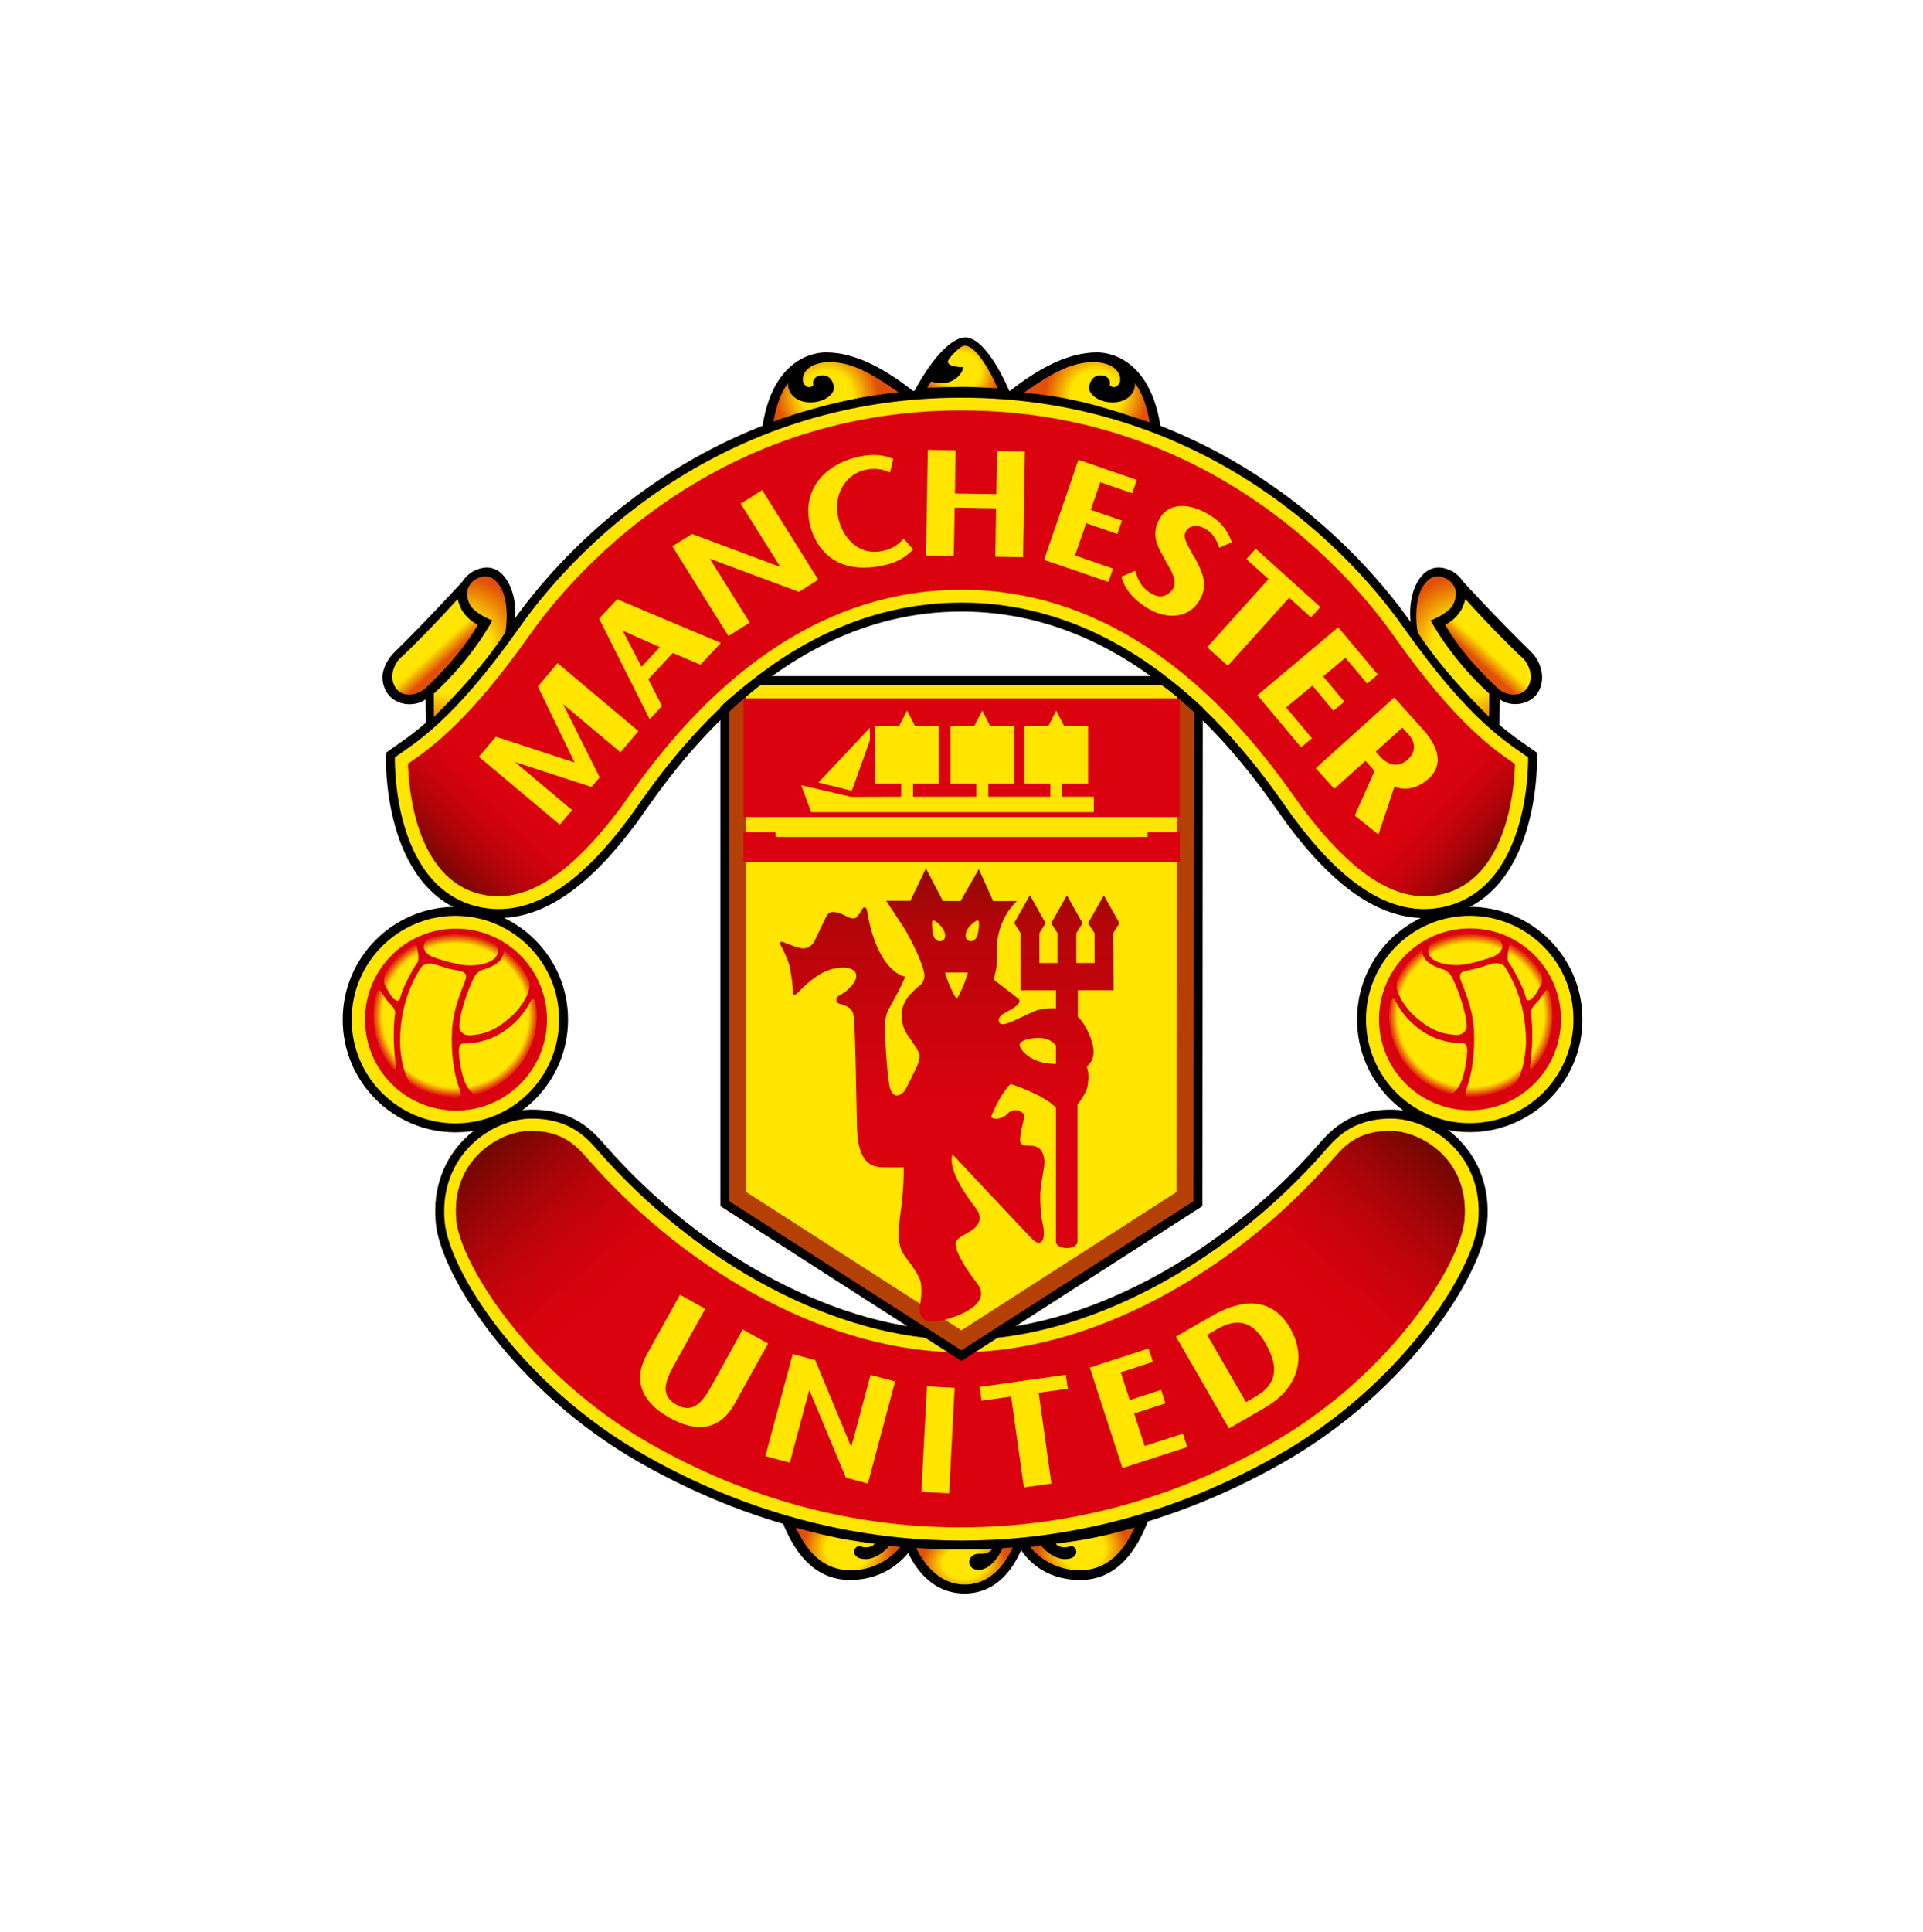 <svg width="450" height="452" viewBox="0 0 450 452" fill="none" xmlns="http://www.w3.org/2000/svg">
<rect width="450" height="452" fill="white"/>
<path d="M239.624 360.885C238.452 364.332 234.717 372.786 225.675 372.786C215.391 372.786 211.824 361.658 211.651 361.189L211.347 360.136C211.347 360.136 220.204 360.872 225.082 360.872C229.949 360.872 238.287 360.391 239.637 360.136L239.624 360.885Z" fill="black"/>
<path d="M266.61 355.399L268.72 355.666C266.203 362.244 261.682 369.615 252.821 369.615C244.178 369.615 239.916 364.613 238.131 361.269L236.621 360.347C236.621 360.347 251.509 359.866 266.61 355.399Z" fill="black"/>
<path d="M185.052 355.399L182.942 355.666C185.447 362.244 189.989 369.615 198.878 369.615C207.472 369.615 212.104 364.35 214.013 361.269L215.037 360.347C215.037 360.347 200.174 359.866 185.052 355.399Z" fill="black"/>
<path d="M232.89 361.586C231.488 363.594 230.546 363.491 228.888 363.491C228.028 363.491 226.794 364.182 226.806 365.457C226.843 366.461 227.662 367.276 229.007 367.276C232.068 367.276 234.408 363.035 235.029 361.229C235.029 361.229 236.823 361.155 237.345 361.101C237.345 361.101 234.137 370.694 225.786 370.694C217.423 370.694 214.013 361.216 214.013 361.216C214.013 361.216 221.064 361.644 225.083 361.644C229.114 361.644 231.681 361.607 232.89 361.586Z" fill="url(#paint0_radial_35_44)"/>
<path d="M186.188 357.358C191.622 358.798 195.505 360.016 204.658 361.127C204.658 361.127 204.366 362.052 202.375 361.978C201.614 361.929 201.511 361.739 201.248 361.694C200.66 361.587 199.808 362.184 199.895 363.175C199.985 363.874 200.569 364.742 202.601 364.742C204.633 364.742 206.999 363.089 208.196 361.542C208.196 361.542 209.409 361.826 210.672 361.888C210.672 361.888 206.76 367.351 199.076 367.351C190.639 367.351 187.496 359.777 186.188 357.358Z" fill="url(#paint1_radial_35_44)"/>
<path d="M224.98 312.396C254.121 312.396 286.405 294.51 309.071 268.725C311.54 265.936 315.674 260.638 325.518 260.638C335.378 260.638 348.484 269.626 346.95 285.982C345.806 297.895 328.78 324.774 299.626 341.307C270.481 357.905 243.631 361.456 224.98 361.456C206.312 361.456 179.487 357.905 150.325 341.307C121.175 324.774 104.153 297.895 103.018 285.982C101.483 269.626 114.593 260.638 124.433 260.638C134.302 260.638 138.453 265.936 140.913 268.725C163.546 294.51 195.847 312.396 224.98 312.396Z" fill="#FFE500" stroke="black" stroke-width="2.098" stroke-miterlimit="3.863"/>
<path d="M224.733 316.361C195.411 316.361 162.045 299.059 137.47 271.07C134.968 268.227 131.784 264.57 124.207 264.57C119.781 264.57 114.762 266.94 111.434 270.605C108.929 273.328 106.119 278.129 106.794 285.488C107.769 295.542 123.701 321.561 152.098 337.72C174.986 350.739 199.425 357.317 224.733 357.317C250.065 357.317 274.504 350.739 297.393 337.72C325.781 321.561 341.738 295.542 342.676 285.488C343.379 278.129 340.549 273.328 338.077 270.605C334.732 266.94 329.701 264.57 325.296 264.57C317.685 264.57 314.505 268.227 312.027 271.07C287.466 299.059 254.059 316.361 224.733 316.361Z" fill="#DA020E"/>
<path d="M350.87 170.398L350.973 163.602C353.067 165.202 357.004 165.227 359.308 162.771C360.356 161.652 360.953 159.92 360.867 158.139C360.768 156.128 359.855 154.038 358.353 152.565C349.846 144.251 342.289 135.95 342.289 135.95C341.508 134.716 340.286 133.823 339.578 133.519C338.538 133.021 334.835 131.33 332.013 135.617C329.467 139.5 329.845 144.975 330.335 146.975L338.311 157.847C341.043 161.311 348.739 168.678 350.87 170.398Z" fill="black"/>
<path d="M180.379 99.926C190.421 96.553 199.602 93.764 211.976 92.67L213.852 91.617C206.945 86.166 200.084 82.447 193.251 82.447C188.96 82.447 180.231 85.364 178.285 100.765L180.379 99.926Z" fill="black"/>
<path d="M269.601 99.926C259.555 96.553 250.382 93.764 238.02 92.67L236.12 91.617C243.055 86.166 249.9 82.447 256.741 82.447C261.036 82.447 269.728 85.364 271.715 100.765L269.601 99.926Z" fill="black"/>
<path d="M213.634 92.159C218.686 82.447 223.305 78.934 225.889 78.934C229.081 78.934 232.841 84.01 235.794 90.58L236.416 92.069L233.82 91.868C232.117 91.547 227.267 91.485 225.416 91.485C223.515 91.485 219.418 91.485 216.95 91.715L213.634 92.159Z" fill="black"/>
<path d="M173.802 311.036L166.487 324.258C164.278 328.232 162.004 330.753 158.272 328.614C154.599 326.537 155.45 323.526 157.705 319.42L165.039 306.182L159.124 302.9L151.374 316.89C147.108 324.591 152.476 329.367 156.68 331.683C161.168 334.168 167.701 336.015 171.93 328.372L179.733 314.319L173.802 311.036ZM267.856 338.276L265.392 330.69L272.731 328.32L271.715 325.165L264.368 327.547L262.278 321.064L269.79 318.6L268.778 315.478L255.026 319.949L262.669 343.446L277.828 338.531L276.828 335.396L267.856 338.276ZM283.567 307.867L275.195 312.693L287.59 334.187L295.928 329.365C304.546 324.396 305.365 316.868 301.971 310.829C297.886 303.663 291.144 303.499 283.567 307.867ZM296.216 314.408C299.355 319.908 298.717 323.919 293.884 326.687L291.58 328.028L282.481 312.306L284.957 310.87C290.761 307.534 294.056 310.504 296.216 314.408ZM229.25 324.48L229.698 327.701L236.617 326.721L239.608 347.964L246.042 347.072L243.059 325.841L249.876 324.895L249.407 321.629L229.25 324.48ZM223.392 324.681L216.913 324.327L215.617 349.009L222.1 349.354L223.392 324.681ZM203.72 321.663L199.208 338.529L190.762 318.187L185.509 316.776L179.108 340.656L184.83 342.174L189.38 325.168L197.953 345.683L203.091 347.069L209.467 323.181L203.72 321.663Z" fill="#FFE500"/>
<path d="M169.626 165.827V281.594L224.98 317.161L280.329 281.594L280.411 166.004C278.638 164.441 274.957 161.014 272.073 159.221H177.631C175.241 160.899 170.453 164.939 169.626 165.827Z" fill="#FFE500"/>
<mask id="mask0_35_44" style="mask-type:luminance" maskUnits="userSpaceOnUse" x="169" y="159" width="112" height="159">
<path d="M169.626 165.827V281.594L224.98 317.161L280.329 281.594L280.411 166.004C278.638 164.441 274.957 161.014 272.073 159.221H177.631C175.241 160.899 170.453 164.939 169.626 165.827Z" fill="white"/>
</mask>
<g mask="url(#mask0_35_44)">
<g filter="url(#filter0_f_35_44)">
<path d="M169.626 118.805L169.626 165.827V281.594L224.98 317.161L280.329 281.594L280.411 118.982" stroke="#B54005" stroke-width="10" stroke-miterlimit="3.863"/>
</g>
</g>
<path d="M247.103 248.887V244.585C247.103 244.585 245.959 242.816 243.125 242.816C240.299 242.816 238.608 243.667 238.608 244.379C238.608 245.543 241.138 248.887 247.103 248.887ZM224.782 210.799L229.06 203.329L232.413 210.799H237.966C234.626 213.934 233.26 218.677 233.26 221.84V225.287C233.26 226.752 232.524 229.175 232.524 229.175C232.524 229.175 237.345 232.848 238.086 233.486C238.394 233.729 238.732 233.877 238.509 234.514C238.127 235.588 234.852 237.065 234.519 237.345C233.779 238.003 233.585 238.398 233.779 239.048C234.013 239.673 234.626 239.788 235.881 239.344C237.148 238.937 239.772 237.558 241.973 236.616C244.166 235.662 247.103 235.905 247.103 235.905V231.688H238.81V218.29L237.345 215.929L241.002 209.413L244.68 215.97L243.232 218.29V225.287H247.457V218.29L246 215.97L249.67 209.462L253.323 215.97L251.879 218.29V225.287H256.132V218.29L254.627 215.97L258.309 209.462L261.978 215.97L260.513 218.29L260.583 231.668H252.224V237.855C254.121 239.636 255.91 243.667 255.91 246.041C255.91 248.472 254.326 249.5 254.326 249.5C254.857 251.409 254.754 252.203 254.528 253.931C254.326 255.687 252.134 258.427 252.134 258.427V290.403C252.134 292.575 247.103 292.361 247.103 290.505V259.147C244.256 256.033 236.506 253.585 236.506 253.585C233.664 256.428 231.915 261.364 231.915 261.364C233.149 262.228 235.07 261.364 235.794 260.525C236.506 259.686 237.966 259.468 238.81 259.999C239.637 260.525 239.842 260.727 239.558 261.961C239.233 263.261 238.715 265.338 238.715 266.79C238.715 268.279 240.389 267.946 241.64 268.057C244.166 268.279 244.581 271.101 244.371 272.677C244.166 274.261 243.425 277.621 243.425 279.711C243.425 281.78 243.536 283.87 243.742 285.055C243.96 286.198 244.371 287.461 244.256 288.938C244.129 290.925 242.907 291.242 241.64 289.967C240.389 288.712 222.877 270.044 222.877 270.044C221.713 273.841 226.559 280.316 228.122 282.315C229.698 284.314 229.595 285.783 228.217 287.153C226.868 288.506 224.239 289.23 223.725 290.505C223.19 291.74 224.98 295.541 228.661 300.255C232.331 304.961 224.449 308.12 219.747 309.062C215.012 309.992 215.012 306.742 215.341 304.961C215.654 303.196 215.654 302.122 215.539 300.572C215.436 298.992 213.988 296.804 211.976 294.183C209.989 291.55 209.989 289.156 210.816 283.056C211.651 276.971 211.454 273.088 211.454 273.088C211.454 273.088 209.356 273.175 206.312 273.088C203.284 272.973 200.771 271.216 200.557 263.869C200.347 256.543 200.174 239.048 199.676 237.213C199.191 235.399 197.229 235.066 196.402 234.823C195.542 234.609 195.501 233.371 196.332 232.926C198.521 231.861 201.145 229.175 200.174 227.505C199.191 225.83 195.337 226.176 192.757 227.439C190.17 228.689 187.442 231.437 186.739 232.186C186.06 232.926 185.472 232.926 185.546 232.128C185.632 231.273 185.069 227.27 184.736 225.884C184.365 224.485 183.115 221.84 182.691 221.141C182.276 220.437 182.691 220.166 183.399 220.437C184.077 220.717 185.632 221.363 187.093 221.75C188.565 222.194 189.968 221.47 190.639 220.096C191.338 218.677 192.704 215.686 193.403 214.349C194.09 213.029 195.201 213.325 196.114 213.526C197.019 213.74 197.858 214.3 198.693 214.633C199.524 214.979 200.219 214.913 200.516 214.489C200.799 214.086 201.145 213.934 201.647 212.889C202.136 211.844 202.745 212.342 202.823 212.757C205.324 227.797 211.841 228.488 211.841 228.488C210.862 230.993 208.566 234.987 208.023 235.995C207.435 236.937 207.217 238.278 207.073 239.319C206.962 240.356 207.435 250.29 208.13 253.931C208.838 257.576 211.063 256.156 211.787 255.042C212.458 253.931 214.642 249.307 214.642 249.307C214.642 249.307 215.181 248.048 215.181 247.003C215.181 245.95 213.371 243.667 212.955 242.956C212.523 242.232 210.997 240.845 210.997 237.345C210.997 233.856 214.14 231.437 215.271 230.52C216.39 229.603 216.39 228.331 216.238 227.566C215.749 224.868 212.881 219.191 211.503 217.015C210.092 214.847 207.369 210.729 207.369 210.729H213.029L216.674 203.16L220.64 210.762L224.782 210.799ZM223.865 233.729C225.712 230.676 226.485 227.505 226.485 227.505H221.146C221.146 227.505 222.001 230.75 223.865 233.729ZM218.303 218.339C218.517 219.903 219.681 220.499 220.566 220.042C221.446 219.557 221.294 218.29 220.64 217.278C220.014 216.287 218.714 215.18 218.315 215.345C217.908 215.513 218.163 217.418 218.303 218.339ZM228.888 215.345C228.505 215.18 227.135 216.287 226.485 217.278C225.86 218.29 225.7 219.557 226.588 220.042C227.456 220.499 228.575 219.89 228.855 218.339C229.007 217.418 229.307 215.513 228.888 215.345Z" fill="url(#paint2_linear_35_44)"/>
<path d="M173.969 194.688V201.656H276.094V194.688H268.563V195.812H181.5V194.688H173.969Z" fill="#DA020E"/>
<path d="M173.974 163.371H276.08V191.139H173.974V163.371Z" fill="#DA020E"/>
<path d="M191.519 183.077L199.339 184.998L203.56 173.237V170.259L191.519 183.077ZM255.968 190.01V186.388H248.588V183.344H254.619V169.917H249.061L247.161 166.222L245.305 169.917H239.731V183.344H245.787V186.388H231.269V183.344H237.308V169.917H231.742L229.863 166.222L227.962 169.917H222.413V183.344H228.48V186.388H213.663V183.344H219.714V169.917H214.14L212.277 166.222L210.364 169.917H204.81V183.344H210.882V186.388L199.158 186.425L187.496 183.701L189.832 190.01L255.968 190.01Z" fill="#FFE500"/>
<path d="M180.959 98.832C190.816 95.533 198.265 92.962 210.405 91.884C204.81 88.001 199.845 84.714 194.135 84.714C191.132 84.714 188.565 85.862 187.973 87.96C187.422 89.868 188.927 90.699 189.462 90.572C190.022 90.428 190.421 90.263 190.285 89.745C190.141 89.198 190.565 87.807 192.473 87.807C194.415 87.807 195.147 89.605 195.147 90.839C195.147 92.073 193.189 94.134 189.59 94.134C186.06 94.134 184.25 91.781 184.386 89.605C182.683 92.098 181.691 94.62 180.959 98.832Z" fill="url(#paint3_radial_35_44)"/>
<path d="M112.277 157.845L120.283 146.973C120.743 144.974 121.109 139.503 118.551 135.619C115.753 131.329 112.068 133.024 110.986 133.521C110.303 133.826 109.061 134.714 108.295 135.953C108.295 135.953 100.599 144.427 92.129 152.765C90.932 153.954 89.615 156.126 89.504 158.138C89.401 159.923 90.121 161.716 91.158 162.835C93.474 165.304 97.522 165.205 99.591 163.601L99.735 170.396C101.866 168.681 109.55 161.309 112.277 157.845Z" fill="black"/>
<path d="M224.98 142.023C270.559 142.023 296.492 184.805 302.152 192.317C312.206 205.735 324.514 216.628 338.776 213.029C359.727 207.669 358.637 176.635 358.637 176.635C353.581 172.995 344.967 168.412 329.261 146.149C313.88 124.326 279.074 91.997 224.98 91.997C170.872 91.997 136.075 124.326 120.731 146.149C105.009 168.412 96.366 172.995 91.359 176.635C91.359 176.635 90.228 207.669 111.195 213.029C125.449 216.628 137.749 205.735 147.82 192.317C153.459 184.805 179.408 142.023 224.98 142.023Z" fill="#FFE500" stroke="black" stroke-width="2.098" stroke-miterlimit="3.863"/>
<path d="M224.98 137.961C268.922 137.961 295.056 175.235 304.507 188.685C317.015 205.38 327.603 211.682 337.777 209.095C352.479 205.351 354.305 185.116 354.503 178.991V178.748L354.338 178.621C349.155 175.029 340.483 169.077 325.954 148.48C317.286 136.18 284.381 96.018 224.98 96.018C165.599 96.018 132.665 136.18 124.001 148.48C109.591 168.945 100.529 175.186 95.675 178.518L95.469 178.686L95.494 178.9C95.691 185.038 97.522 205.38 112.187 209.095C122.372 211.682 132.982 205.38 145.456 188.685C154.899 175.235 181.058 137.961 224.98 137.961Z" fill="#DA020E"/>
<path d="M201.108 106.823C193.045 108.531 187.734 114.475 189.475 122.534C190.487 126.886 194.37 134.895 206.653 132.283C210.064 131.633 211.906 130.275 213.692 128.568L211.454 125.997C210.611 126.935 209.352 128.301 206.526 128.889C200.581 130.144 197.048 125.335 196.168 121.184C194.859 115.034 198.442 110.797 202.49 109.921C205.382 109.283 207.135 110.069 208.245 110.501H208.282L209.035 107.35C207.085 106.568 204.744 106.05 201.108 106.823ZM268.539 142.277C273.151 145.053 278.182 144.58 280.535 140.685C282.246 137.961 282.263 135.699 280.206 131.647C279.675 130.499 278.98 129.677 278.515 128.632C277.606 126.937 276.767 125.551 277.548 124.238C278.412 122.815 280.411 122.7 282.221 123.806C284.118 124.954 284.903 126.85 285.303 128.146L288.277 126.863C287.363 124.419 286.01 122.227 282.917 120.396C277.631 117.212 273.332 118.051 271.542 121.034C269.728 124.033 270.242 126.53 271.608 129.088C271.608 129.088 272.455 130.54 272.945 131.532C274.142 133.531 275.537 136.053 274.558 137.628C273.373 139.615 271.333 140.047 269.346 138.813C266.799 137.209 266.203 135.341 265.672 133.519L262.402 134.917C263.122 137.427 264.812 140.027 268.539 142.277ZM233.335 105.526L233.149 115.597L223.466 115.457L223.61 105.35L217.118 105.23L216.687 129.941L223.19 130.081L223.396 118.752L233.096 118.929L232.911 130.237L239.406 130.336L239.83 105.625L233.335 105.526ZM326.332 183.993C326.378 184.055 330.142 185.915 334.325 182.159C337.822 179.016 336.649 174.709 332.996 170.665L326.262 163.182L307.903 179.728L312.243 184.541L319.553 177.983L321.663 180.365L317.035 190.806L322.577 195.232L326.332 183.993ZM329.611 171.821C331.33 173.73 331.359 175.996 329.36 177.757C327.414 179.551 324.93 179.139 323.041 177.066L321.943 175.836L328.159 170.221L329.611 171.821ZM300.959 165.508L307.109 160.403L312.041 166.273L314.592 164.147L309.631 158.252L314.835 153.871L319.915 159.922L322.437 157.82L313.156 146.758L294.237 162.645L304.456 174.842L307.006 172.724L300.959 165.508ZM293.867 128.376L291.662 130.795L296.845 135.48L282.481 151.417L287.326 155.773L301.671 139.833L306.788 144.44L308.985 142.021L293.867 128.376ZM251.566 129.943L254.183 122.406L261.46 124.916L262.542 121.781L255.252 119.276L257.469 112.822L264.969 115.393L266.022 112.274L252.36 107.573L244.33 130.975L259.386 136.13L260.456 133.011L251.566 129.943ZM173.328 117.836L182.609 132.629L161.946 124.915L157.347 127.803L170.449 148.795L175.439 145.652L166.097 130.707L186.973 138.458L191.482 135.631L178.355 114.652L173.328 117.836ZM144.426 140.189L140.201 144.722L152.044 168.273L154.936 165.18L151.719 158.914L157.437 152.764L163.92 155.512L168.684 150.411L144.426 140.189ZM154.414 151.403L150.123 156.01L145.713 147.536L154.414 151.403ZM130.468 155.134L125.869 160.609L134.462 178.38L116.033 172.345L112.068 177.043L131.003 192.942L133.878 189.528L120.497 178.265L138.432 184.106L140.32 181.868L131.768 164.731L145.207 175.998L149.403 171.033L130.468 155.134Z" fill="#FFE500"/>
<path d="M101.541 167.725L101.52 162.275C110.821 153.735 115.206 145.154 115.206 145.154C115.206 145.154 111.788 143.866 110.258 141.92C109.501 140.839 109.209 139.362 109.336 138.37C109.632 136.511 111.08 135.569 111.574 135.355C112.644 134.894 114.63 133.849 116.844 136.894C119.201 140.189 118.58 146.441 118.255 147.881C118.255 147.881 113.919 155.43 101.541 167.725Z" fill="url(#paint4_radial_35_44)"/>
<path d="M111.833 146.148C110.579 148.337 107.415 153.619 99.414 161.118C98.085 162.364 94.77 163.421 92.89 161.311C92.186 160.493 91.721 159.345 91.791 158.012C91.882 156.469 92.807 154.676 93.737 153.886C95.35 152.524 102.224 145.585 107.111 140.126C107.246 141.121 108.102 142.787 108.102 142.787C108.777 143.717 109.599 145.054 111.833 146.148Z" fill="url(#paint5_linear_35_44)"/>
<path d="M224.733 316.361C195.411 316.361 162.045 299.059 137.47 271.07C134.968 268.227 131.784 264.57 124.207 264.57C119.781 264.57 114.762 266.94 111.434 270.605C108.929 273.328 106.119 278.129 106.794 285.488C107.769 295.542 123.701 321.561 152.098 337.72C174.986 350.739 199.425 357.317 224.733 357.317" fill="url(#paint6_linear_35_44)"/>
<path d="M224.733 316.361C254.055 316.361 287.421 299.059 311.996 271.07C314.497 268.227 317.681 264.57 325.259 264.57C329.685 264.57 334.704 266.94 338.032 270.605C340.537 273.328 343.346 278.129 342.672 285.488C341.697 295.542 325.765 321.561 297.368 337.72C274.479 350.739 250.04 357.317 224.733 357.317" fill="url(#paint7_linear_35_44)"/>
<path d="M304.507 188.685C317.015 205.38 327.603 211.682 337.777 209.095C352.479 205.351 354.305 185.116 354.503 178.991V178.748L354.338 178.621C349.155 175.029 340.483 169.077 325.954 148.48" fill="url(#paint8_linear_35_44)"/>
<path d="M145.493 188.685C132.985 205.38 122.397 211.682 112.224 209.095C97.521 205.351 95.695 185.116 95.497 178.991V178.748L95.662 178.621C100.845 175.029 109.517 169.077 124.046 148.48" fill="url(#paint9_linear_35_44)"/>
<path d="M269.041 98.832C259.185 95.533 251.735 92.962 239.595 91.884C245.19 88.001 250.155 84.714 255.865 84.714C258.868 84.714 261.435 85.862 262.027 87.96C262.578 89.868 261.073 90.699 260.538 90.572C259.978 90.428 259.579 90.263 259.715 89.745C259.859 89.198 259.435 87.807 257.527 87.807C255.585 87.807 254.853 89.605 254.853 90.839C254.853 92.073 256.811 94.134 260.41 94.134C263.94 94.134 265.75 91.781 265.614 89.605C267.317 92.098 268.309 94.62 269.041 98.832Z" fill="url(#paint10_radial_35_44)"/>
<path d="M225.442 85.894C225.133 87.778 222.966 89.584 220.773 89.584C218.576 89.584 217.918 89.23 217.918 89.23C217.585 89.749 217.293 90.147 216.947 90.707C218.938 90.629 223.558 90.501 225.409 90.501C227.256 90.501 232.378 90.769 233.48 90.847C231.699 86.671 228.264 80.892 225.89 80.892C225.808 80.892 225.705 80.884 225.578 80.884C225.022 80.884 223.099 82.552 222.068 84.016C220.714 85.94 225.442 85.894 225.442 85.894Z" fill="url(#paint11_radial_35_44)"/>
<path d="M348.459 167.725L348.48 162.275C339.179 153.735 334.794 145.154 334.794 145.154C334.794 145.154 338.212 143.866 339.742 141.92C340.499 140.839 340.791 139.362 340.664 138.37C340.368 136.511 338.92 135.569 338.426 135.355C337.357 134.894 335.37 133.849 333.157 136.894C330.799 140.189 331.421 146.441 331.745 147.881C331.745 147.881 336.081 155.43 348.459 167.725Z" fill="url(#paint12_radial_35_44)"/>
<path d="M338.167 146.148C339.422 148.337 342.585 153.619 350.586 161.118C351.915 162.364 355.23 163.421 357.11 161.311C357.814 160.493 358.279 159.345 358.209 158.012C358.118 156.469 357.193 154.676 356.263 153.886C354.65 152.524 347.776 145.585 342.889 140.126C342.754 141.121 341.898 142.787 341.898 142.787C341.223 143.717 340.401 145.054 338.167 146.148Z" fill="url(#paint13_linear_35_44)"/>
<path d="M169.626 165.827V281.594L224.98 317.161L280.329 281.594L280.411 166.004C278.638 164.441 274.957 161.014 272.073 159.221H177.631C175.241 160.899 170.453 164.939 169.626 165.827Z" stroke="black" stroke-width="2.098" stroke-miterlimit="3.863"/>
<path d="M265.562 357.358C260.128 358.798 256.245 360.016 247.092 361.127C247.092 361.127 247.384 362.052 249.375 361.978C250.136 361.929 250.239 361.739 250.502 361.694C251.09 361.587 251.942 362.184 251.856 363.175C251.765 363.874 251.181 364.742 249.149 364.742C247.117 364.742 244.751 363.089 243.554 361.542C243.554 361.542 242.341 361.826 241.078 361.888C241.078 361.888 244.99 367.351 252.674 367.351C261.111 367.351 264.254 359.777 265.562 357.358Z" fill="url(#paint14_radial_35_44)"/>
<path d="M81.248 238.527C81.248 224.561 92.581 213.203 106.564 213.203C120.55 213.203 131.875 224.561 131.875 238.527C131.875 252.518 120.55 263.851 106.564 263.851C92.581 263.851 81.248 252.518 81.248 238.527Z" fill="#FFE500" stroke="black" stroke-width="2.098" stroke-miterlimit="3.863"/>
<path d="M87.043 237.586C87.043 226.997 95.782 218.386 106.563 218.386C117.348 218.386 126.08 226.997 126.08 237.586C126.08 248.193 117.348 256.786 106.563 256.786C95.782 256.786 87.043 248.193 87.043 237.586Z" fill="url(#paint15_radial_35_44)"/>
<path d="M111.94 255.932C110.829 256.286 110.348 255.508 109.842 254.949C107.872 252.682 107.366 246.647 107.366 245.849C107.366 245.047 107.662 244.167 108.225 244.146C112.977 244.056 116.371 242.677 119.485 240.09C122.595 237.548 123.944 234.631 124.219 234.113C124.491 233.537 125.137 233.64 125.256 234.438C125.388 235.104 125.639 236.301 125.639 237.597C125.639 246.293 119.777 253.398 111.94 255.932ZM106.926 256.717C106.79 256.717 106.638 256.734 106.51 256.734C103.009 256.734 99.155 255.397 96.872 254.097C94.506 252.809 93.618 246.738 93.618 243.669C93.618 233.677 97.715 227.728 98.381 226.56C99.031 225.375 100.496 225.252 101.57 225.54C102.68 225.861 103.075 226.054 104.354 226.433C105.021 226.651 106.374 226.926 107.39 227.107C108.406 227.35 109.501 227.564 108.843 229.46C108.193 231.361 105.979 235.927 105.757 241.341C105.543 246.24 106.193 251.106 107.3 254.097C108.028 256.031 108.028 256.754 106.926 256.717ZM92.462 233.907C91.528 233.414 90.405 231.003 90.027 230.299C89.772 229.794 89.772 228.346 90.138 227.728C91.701 224.993 93.918 222.459 96.773 221.138C97.123 220.986 97.612 220.957 97.612 221.797C97.612 222.245 97.855 222.944 97.863 223.389C97.863 223.837 98.052 224.754 97.485 225.478C96.888 226.206 94.334 230.736 93.68 233.274C93.573 233.841 93.4 234.438 92.462 233.907ZM91.935 249.942C89.286 247.326 87.398 242.587 87.398 237.597C87.398 235.66 87.686 233.804 88.2 232.044C88.2 232.044 88.673 231.254 89.085 231.924C89.401 232.418 89.837 232.916 90.191 233.574C90.586 234.232 92.635 235.791 92.462 237.062C91.746 241.731 92.388 247.935 92.61 248.98C92.807 250.012 92.524 250.452 91.935 249.942ZM100.298 219.509C102.261 218.859 104.355 218.493 106.51 218.493C109.789 218.493 112.973 219.09 115.63 220.785C116.313 221.229 116.506 221.747 116.506 222.516C116.506 225.022 112.59 225.861 109.998 225.861C107.39 225.861 104.182 224.828 101.911 224.108C99.648 223.401 99.155 222.093 99.155 221.496C99.155 220.924 99.595 219.74 100.298 219.509ZM117.979 222.294C118.329 222.578 119.254 223.327 119.254 223.327C121.081 224.993 122.73 226.893 123.689 229.172C124.886 232.044 121.171 236.392 120.081 237.396C115.161 242.015 112.08 241.929 110.336 242.18C108.592 242.435 107.46 241.341 107.506 240.028C107.617 236.186 110.352 229.563 111.138 228.317C111.64 227.515 112.512 227.017 112.512 227.017C114.338 226.511 116.111 225.75 117.029 224.705C117.925 223.644 117.979 222.294 117.979 222.294ZM106.699 217.247C94.938 217.247 85.415 226.774 85.415 238.527C85.415 250.288 94.938 259.811 106.699 259.811C118.452 259.811 127.996 250.288 127.996 238.527C127.996 226.774 118.452 217.247 106.699 217.247Z" fill="#DA020E"/>
<path d="M318.615 238.478C318.615 224.512 329.948 213.195 343.931 213.195C357.921 213.195 369.246 224.512 369.246 238.478C369.246 252.469 357.921 263.806 343.931 263.806C329.948 263.806 318.615 252.469 318.615 238.478Z" fill="#FFE500" stroke="black" stroke-width="2.098" stroke-miterlimit="3.863"/>
<path d="M358.756 249.855C358.201 250.402 357.888 249.925 358.123 248.9C358.316 247.884 358.962 241.66 358.242 236.991C358.065 235.724 360.126 234.169 360.505 233.503C360.883 232.849 361.315 232.339 361.619 231.861C362.043 231.17 362.491 231.944 362.491 231.944C363.034 233.725 363.298 235.588 363.298 237.518C363.298 242.524 361.385 247.247 358.756 249.855ZM357.041 233.207C356.383 230.677 353.812 226.127 353.232 225.403C352.647 224.704 352.833 223.774 352.841 223.326C352.841 222.881 353.096 222.17 353.096 221.709C353.096 220.907 353.581 220.923 353.927 221.075C356.798 222.396 359.003 224.893 360.583 227.653C360.932 228.283 360.941 229.722 360.681 230.212C360.311 230.919 359.196 233.33 358.242 233.84C357.288 234.363 357.148 233.754 357.041 233.207ZM353.844 254.026C351.557 255.305 347.703 256.655 344.186 256.655H343.778C342.696 256.683 342.672 255.931 343.412 254.005C344.486 251.039 345.156 246.152 344.934 241.265C344.712 235.827 342.528 231.31 341.849 229.397C341.191 227.501 342.289 227.271 343.318 227.057C344.338 226.855 345.687 226.559 346.358 226.345C347.616 225.962 348.024 225.769 349.134 225.452C350.216 225.173 351.672 225.312 352.335 226.468C352.985 227.653 357.09 233.639 357.09 243.606C357.09 246.658 356.193 252.722 353.844 254.026ZM338.776 255.852C330.919 253.306 325.069 246.206 325.069 237.518C325.069 236.238 325.32 235.054 325.423 234.363C325.575 233.565 326.176 233.433 326.476 234.021C326.752 234.556 328.118 237.468 331.211 240.019C334.346 242.586 337.707 243.989 342.487 244.087C343.067 244.116 343.338 244.968 343.338 245.786C343.338 246.597 342.849 252.619 340.886 254.869C340.364 255.445 339.862 256.235 338.776 255.852ZM327.036 229.105C327.97 226.826 329.627 224.893 331.454 223.264C331.454 223.264 332.359 222.499 332.708 222.231C332.708 222.231 332.783 223.593 333.692 224.613C334.597 225.642 336.353 226.448 338.18 226.929C338.18 226.929 339.039 227.452 339.554 228.254C340.364 229.463 343.079 236.078 343.198 239.949C343.231 241.265 342.112 242.36 340.364 242.109C338.612 241.874 335.539 241.928 330.623 237.333C329.537 236.325 325.822 231.985 327.036 229.105ZM335.066 220.713C337.76 219.01 340.903 218.414 344.186 218.414C346.358 218.414 348.423 218.784 350.401 219.434C351.129 219.66 351.557 220.833 351.557 221.421C351.557 222.001 351.076 223.326 348.797 224.037C346.526 224.737 343.33 225.781 340.726 225.781C338.106 225.781 334.202 224.93 334.202 222.437C334.202 221.684 334.391 221.137 335.066 220.713ZM343.984 217.192C332.235 217.192 322.708 226.723 322.708 238.447C322.708 250.237 332.235 259.732 343.984 259.732C355.753 259.732 365.281 250.237 365.281 238.447C365.281 226.723 355.753 217.192 343.984 217.192Z" fill="#DA020E"/>
<path d="M324.7 237.492C324.7 226.903 333.438 218.292 344.219 218.292C355.004 218.292 363.736 226.903 363.736 237.492C363.736 248.099 355.004 256.692 344.219 256.692C333.438 256.692 324.7 248.099 324.7 237.492Z" fill="url(#paint16_radial_35_44)"/>
<defs>
<filter id="filter0_f_35_44" x="158.443" y="112.622" width="133.151" height="216.665" filterUnits="userSpaceOnUse" color-interpolation-filters="sRGB">
<feFlood flood-opacity="0" result="BackgroundImageFix"/>
<feBlend mode="normal" in="SourceGraphic" in2="BackgroundImageFix" result="shape"/>
<feGaussianBlur stdDeviation="3.091" result="effect1_foregroundBlur_35_44"/>
</filter>
<radialGradient id="paint0_radial_35_44" cx="0" cy="0" r="1" gradientUnits="userSpaceOnUse" gradientTransform="translate(225.679 365.773) scale(9.92 7.374)">
<stop stop-color="#FFE500"/>
<stop offset="0.5" stop-color="#FFE500"/>
<stop offset="1" stop-color="#E15007"/>
</radialGradient>
<radialGradient id="paint1_radial_35_44" cx="0" cy="0" r="1" gradientUnits="userSpaceOnUse" gradientTransform="translate(198.43 362.354) scale(10.489 9.431)">
<stop stop-color="#FFE500"/>
<stop offset="0.5" stop-color="#FFE500"/>
<stop offset="1" stop-color="#E15007"/>
</radialGradient>
<linearGradient id="paint2_linear_35_44" x1="222.124" y1="202.806" x2="222.124" y2="257.873" gradientUnits="userSpaceOnUse">
<stop stop-color="#8F0904"/>
<stop offset="0.25" stop-color="#B40509"/>
<stop offset="1" stop-color="#DA020E"/>
</linearGradient>
<radialGradient id="paint3_radial_35_44" cx="0" cy="0" r="1" gradientUnits="userSpaceOnUse" gradientTransform="translate(193.472 92.392) scale(11.992 11.418)">
<stop stop-color="#FFE500"/>
<stop offset="0.5" stop-color="#FFE500"/>
<stop offset="1" stop-color="#E15007"/>
</radialGradient>
<radialGradient id="paint4_radial_35_44" cx="0" cy="0" r="1" gradientUnits="userSpaceOnUse" gradientTransform="translate(106.299 153.264) rotate(-60.273) scale(18.713 16.461)">
<stop stop-color="#FFE500"/>
<stop offset="0.5" stop-color="#FFE500"/>
<stop offset="1" stop-color="#E15007"/>
</radialGradient>
<linearGradient id="paint5_linear_35_44" x1="103.784" y1="145.82" x2="108.333" y2="150.82" gradientUnits="userSpaceOnUse">
<stop stop-color="#FFE500"/>
<stop offset="0.5" stop-color="#FFE500"/>
<stop offset="1" stop-color="#E15007"/>
</linearGradient>
<linearGradient id="paint6_linear_35_44" x1="114.117" y1="269.932" x2="145.537" y2="305.994" gradientUnits="userSpaceOnUse">
<stop stop-color="#740703"/>
<stop offset="1" stop-color="#DA020E" stop-opacity="0"/>
</linearGradient>
<linearGradient id="paint7_linear_35_44" x1="335.349" y1="269.932" x2="303.929" y2="305.994" gradientUnits="userSpaceOnUse">
<stop stop-color="#740703"/>
<stop offset="1" stop-color="#DA020E" stop-opacity="0"/>
</linearGradient>
<linearGradient id="paint8_linear_35_44" x1="347.007" y1="203.567" x2="330.003" y2="187.567" gradientUnits="userSpaceOnUse">
<stop stop-color="#740703"/>
<stop offset="1" stop-color="#DA020E" stop-opacity="0"/>
</linearGradient>
<linearGradient id="paint9_linear_35_44" x1="102.993" y1="203.567" x2="120.997" y2="184.567" gradientUnits="userSpaceOnUse">
<stop stop-color="#740703"/>
<stop offset="1" stop-color="#DA020E" stop-opacity="0"/>
</linearGradient>
<radialGradient id="paint10_radial_35_44" cx="0" cy="0" r="1" gradientUnits="userSpaceOnUse" gradientTransform="translate(256.528 92.392) rotate(180) scale(11.992 11.418)">
<stop stop-color="#FFE500"/>
<stop offset="0.5" stop-color="#FFE500"/>
<stop offset="1" stop-color="#E15007"/>
</radialGradient>
<radialGradient id="paint11_radial_35_44" cx="0" cy="0" r="1" gradientUnits="userSpaceOnUse" gradientTransform="translate(225 86.838) scale(9.06 8.66)">
<stop stop-color="#FFE500"/>
<stop offset="0.5" stop-color="#FFE500"/>
<stop offset="1" stop-color="#E15007"/>
</radialGradient>
<radialGradient id="paint12_radial_35_44" cx="0" cy="0" r="1" gradientUnits="userSpaceOnUse" gradientTransform="translate(343.701 153.264) rotate(-119.727) scale(18.713 16.461)">
<stop stop-color="#FFE500"/>
<stop offset="0.5" stop-color="#FFE500"/>
<stop offset="1" stop-color="#E15007"/>
</radialGradient>
<linearGradient id="paint13_linear_35_44" x1="346.216" y1="145.82" x2="341.667" y2="150.82" gradientUnits="userSpaceOnUse">
<stop stop-color="#FFE500"/>
<stop offset="0.5" stop-color="#FFE500"/>
<stop offset="1" stop-color="#E15007"/>
</linearGradient>
<radialGradient id="paint14_radial_35_44" cx="0" cy="0" r="1" gradientUnits="userSpaceOnUse" gradientTransform="translate(253.32 362.354) rotate(180) scale(10.489 9.431)">
<stop stop-color="#FFE500"/>
<stop offset="0.5" stop-color="#FFE500"/>
<stop offset="1" stop-color="#E15007"/>
</radialGradient>
<radialGradient id="paint15_radial_35_44" cx="0" cy="0" r="1" gradientUnits="userSpaceOnUse" gradientTransform="translate(106.562 237.586) scale(19.518 19.2)">
<stop stop-color="#DA030E" stop-opacity="0"/>
<stop offset="0.875" stop-color="#DA020E" stop-opacity="0"/>
<stop offset="1" stop-color="#DA020E"/>
</radialGradient>
<radialGradient id="paint16_radial_35_44" cx="0" cy="0" r="1" gradientUnits="userSpaceOnUse" gradientTransform="translate(344.218 237.492) scale(19.518 19.2)">
<stop stop-color="#DA030E" stop-opacity="0"/>
<stop offset="0.875" stop-color="#DA020E" stop-opacity="0"/>
<stop offset="1" stop-color="#DA020E"/>
</radialGradient>
</defs>
</svg>
